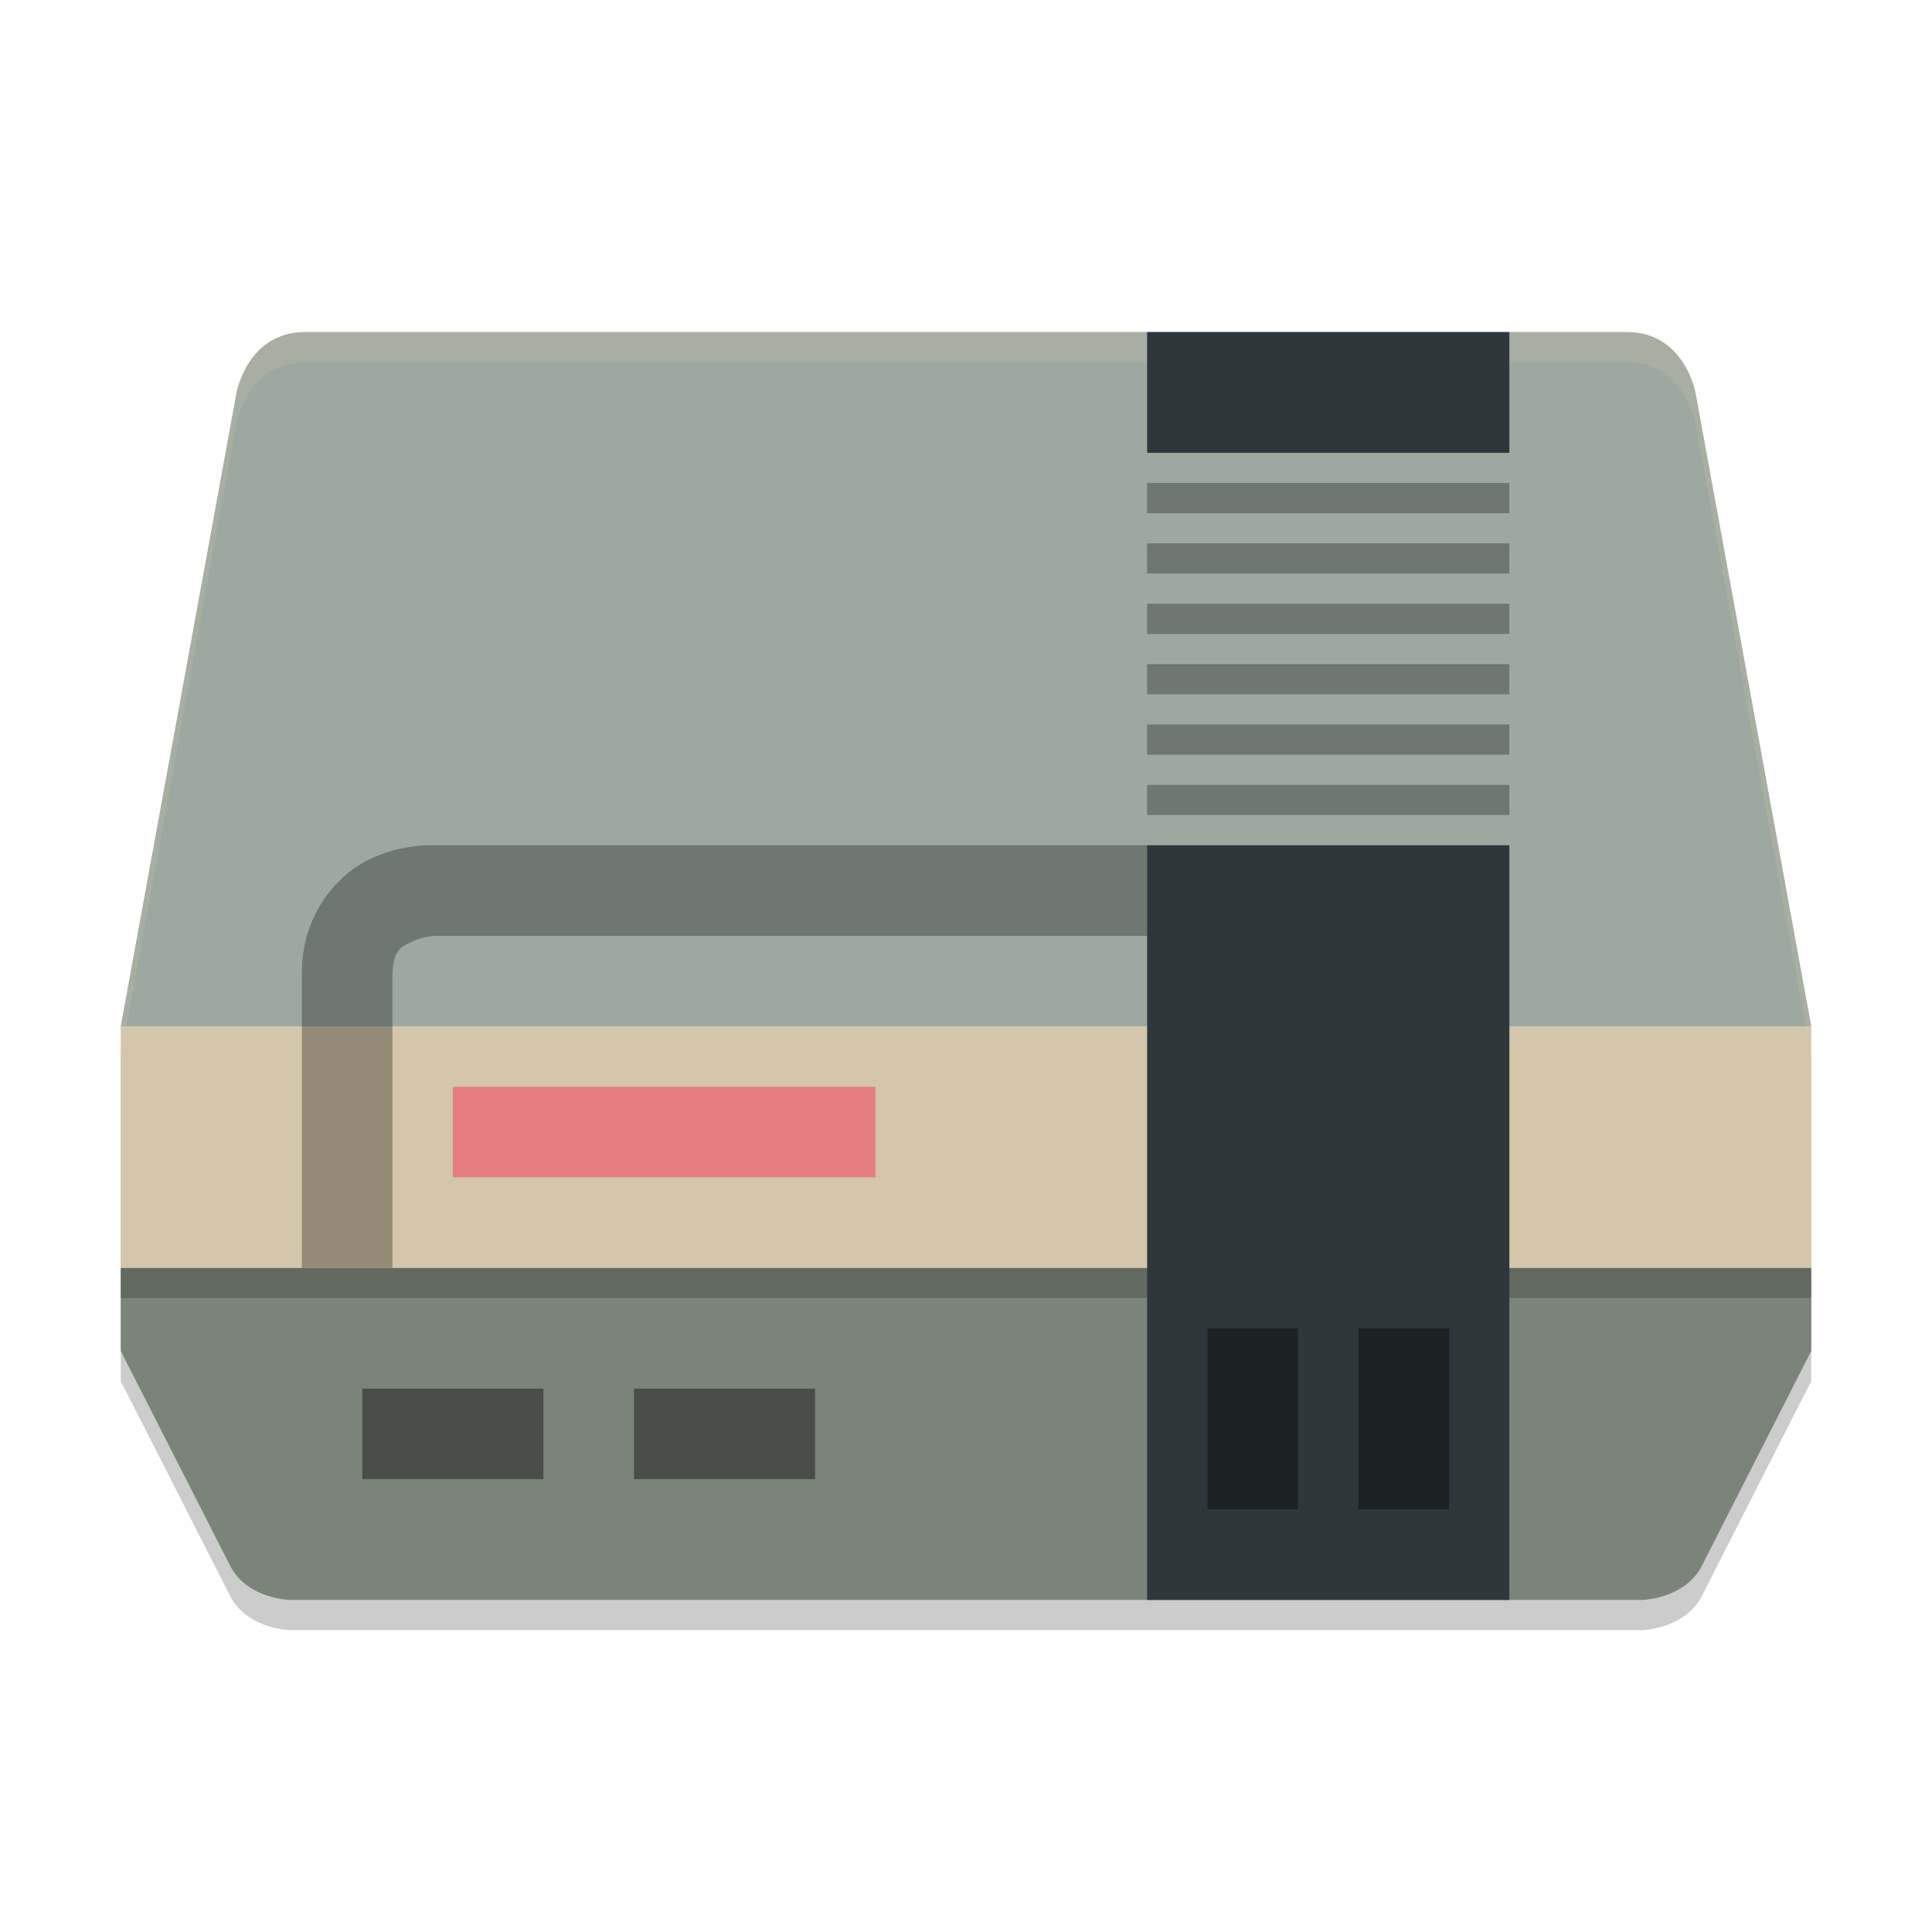 <svg xmlns="http://www.w3.org/2000/svg" width="64" height="64" version="1.1">
 <path style="opacity:0.2" d="M 10.105,12 C 8.174,12 7.828,14.043 7.828,14.043 L 4,35 v 8 2.75 l 3.623,7.117 C 8.179,53.96 9.584,54 9.584,54 H 32 54.416 c 0,0 1.405,-0.04 1.961,-1.133 L 60,45.75 V 43 35 L 56.172,14.043 c 0,0 -0.346,-2.043 -2.277,-2.043 H 32 Z"/>
 <path style="fill:#7a8478" d="m 4,42 v 2.75 l 3.623,7.117 C 8.179,52.959 9.584,53 9.584,53 H 32 54.416 c 0,0 1.404,-0.041 1.961,-1.133 L 60,44.75 V 42 H 32 Z"/>
 <path style="fill:#9da9a0" d="M 10.106,11 C 8.175,11 7.828,13.044 7.828,13.044 L 4,34 H 32 60 L 56.172,13.044 c 0,0 -0.347,-2.044 -2.278,-2.044 H 32 Z"/>
 <path style="fill:#d3c6aa" d="m 4,34 h 56 v 8 H 4 Z"/>
 <rect style="opacity:0.4" width="6" height="3" x="12" y="46"/>
 <rect style="opacity:0.4" width="6" height="3" x="21" y="46"/>
 <rect style="fill:#e67e80" width="14" height="3" x="15" y="36"/>
 <rect style="opacity:0.2" width="56" height="1" x="4" y="42"/>
 <path style="fill:#2e383c" d="M 38,28 V 33.556 41.889 53 H 50 V 41.889 33.556 28 Z"/>
 <rect style="opacity:0.4" width="6" height="3" x="44" y="-43" transform="rotate(90)"/>
 <rect style="opacity:0.4" width="6" height="3" x="44" y="-48" transform="rotate(90)"/>
 <path style="font-variation-settings:normal;inline-size:0;opacity:0.3;stop-color:#1e2326" d="m 14.2,28 c 0,0 -0.992,-0.019 -2.026,0.498 C 11.14,29.015 10,30.333 10,32.2 V 42 h 3 v -9.6 c 0,-0.933 0.26,-1.015 0.626,-1.198 C 13.992,31.019 14.4,31 14.4,31 H 38 v -3 z"/>
 <rect style="opacity:0.3" width="12" height="1" x="38" y="26"/>
 <rect style="opacity:0.3" width="12" height="1" x="38" y="24"/>
 <rect style="opacity:0.3" width="12" height="1" x="38" y="22"/>
 <rect style="opacity:0.3" width="12" height="1" x="38" y="20"/>
 <rect style="opacity:0.3" width="12" height="1" x="38" y="18"/>
 <rect style="opacity:0.3" width="12" height="1" x="38" y="16"/>
 <path style="fill:#d3c6aa;opacity:0.2" d="M 10.105 11 C 8.174 11 7.828 13.043 7.828 13.043 L 4 34 L 4.184 34 L 7.828 14.043 C 7.828 14.043 8.174 12 10.105 12 L 32 12 L 53.895 12 C 55.826 12 56.172 14.043 56.172 14.043 L 59.816 34 L 60 34 L 56.172 13.043 C 56.172 13.043 55.826 11 53.895 11 L 32 11 L 10.105 11 z"/>
 <rect style="fill:#2e383c" width="12" height="4" x="38" y="11"/>
</svg>
